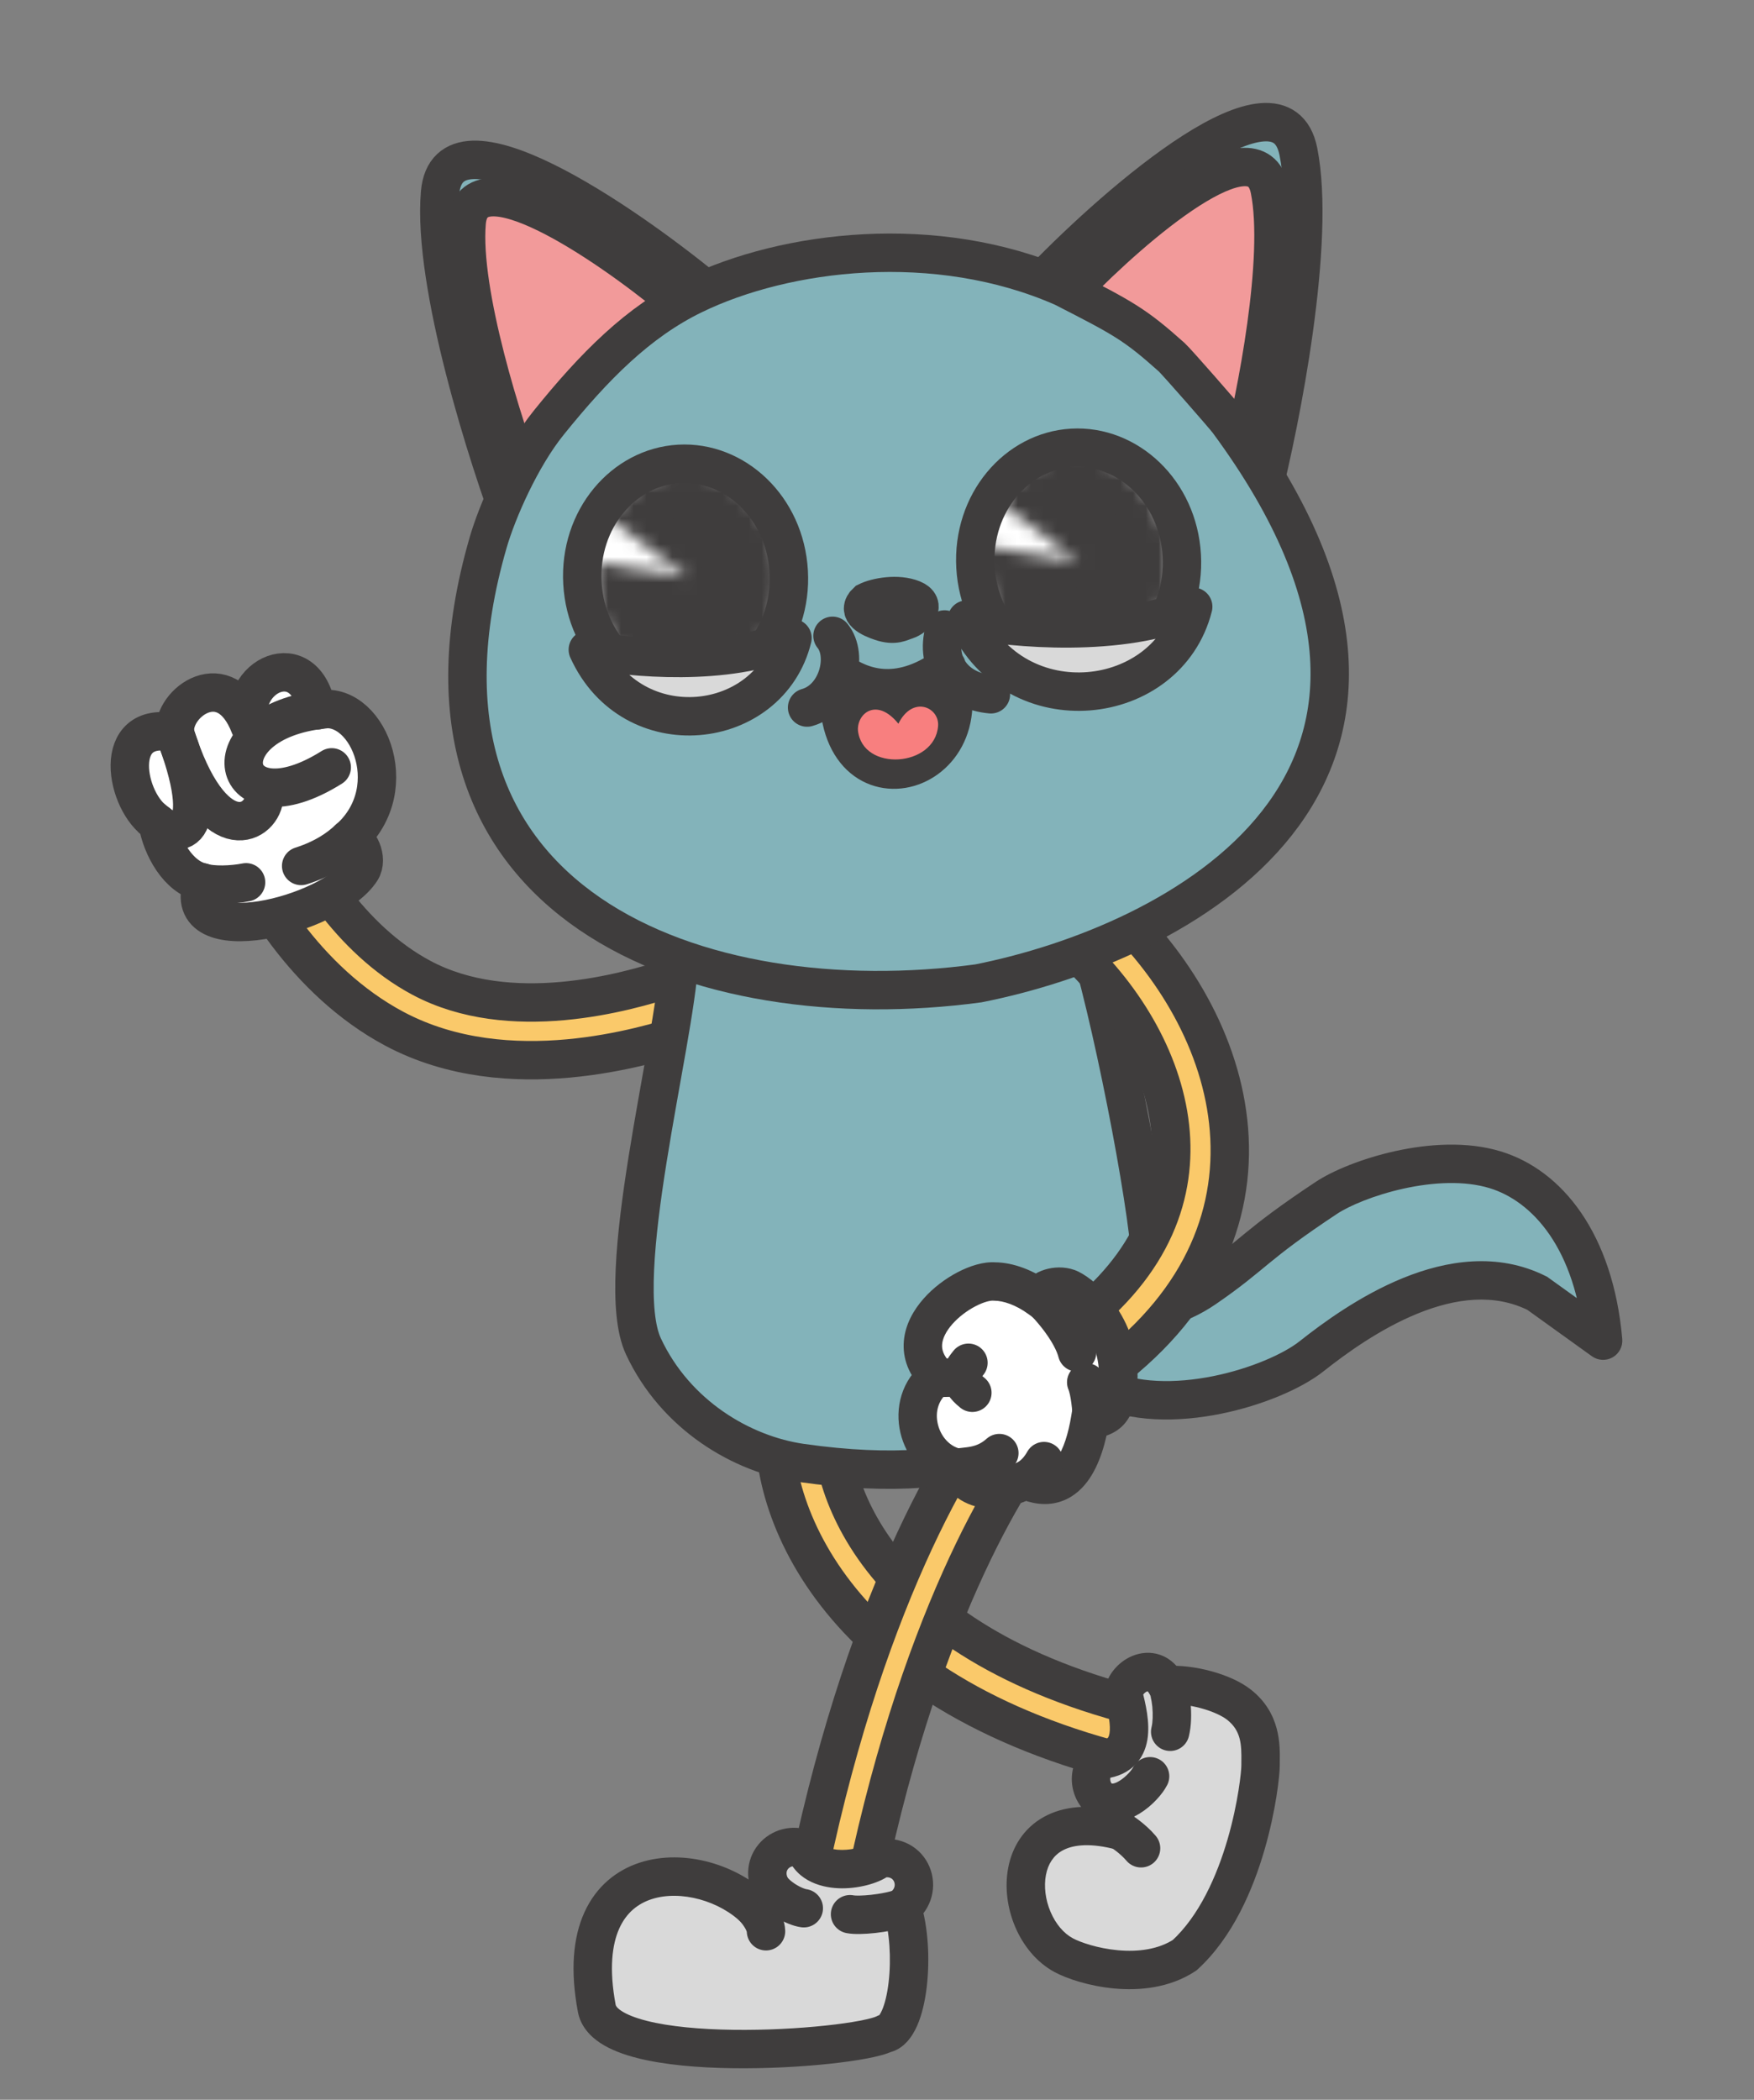 <svg width="137" height="164" viewBox="0 0 137 164" fill="none" xmlns="http://www.w3.org/2000/svg">
<rect x="0" y="0" width="137" height="164" fill="#808080" stroke="none"/>
<path d="M94.125 100.614C89.886 103.527 85.799 102.292 83.372 100.176C80.285 100.05 73.837 104.771 79.117 104.986C80.897 105.059 81.845 106.335 85.869 108.299C91.188 110.895 99.54 108.227 102.433 105.937C105.998 103.113 113.614 97.774 120.069 101.011L125.216 104.71C124.533 96.934 120.855 92.602 116.781 91.362C112.161 89.955 105.863 92.059 103.612 93.549C97.916 97.32 98 97.952 94.125 100.614Z" fill="#83B3BA"/>
<path d="M83.372 100.176L84.358 99.045L83.96 98.699L83.433 98.677L83.372 100.176ZM94.125 100.614L93.276 99.378L94.125 100.614ZM103.612 93.549L102.784 92.298L102.784 92.298L103.612 93.549ZM116.781 91.362L116.345 92.797L116.781 91.362ZM125.216 104.71L124.34 105.928C124.816 106.27 125.448 106.303 125.958 106.013C126.467 105.723 126.761 105.163 126.71 104.579L125.216 104.71ZM120.069 101.011L120.944 99.793L120.848 99.723L120.741 99.67L120.069 101.011ZM102.433 105.937L101.501 104.761L101.501 104.761L102.433 105.937ZM85.869 108.299L85.211 109.647L85.869 108.299ZM83.372 100.176L82.386 101.306C85.221 103.778 90.061 105.227 94.975 101.85L94.125 100.614L93.276 99.378C89.711 101.828 86.377 100.806 84.358 99.045L83.372 100.176ZM94.125 100.614L94.975 101.85C96.974 100.477 97.972 99.61 99.136 98.658C100.274 97.726 101.636 96.656 104.44 94.8L103.612 93.549L102.784 92.298C99.892 94.213 98.448 95.344 97.235 96.337C96.048 97.309 95.151 98.089 93.276 99.378L94.125 100.614ZM103.612 93.549L104.44 94.8C105.37 94.184 107.321 93.343 109.631 92.834C111.941 92.325 114.382 92.199 116.345 92.797L116.781 91.362L117.218 89.927C114.561 89.118 111.543 89.341 108.985 89.904C106.428 90.468 104.105 91.424 102.784 92.298L103.612 93.549ZM116.781 91.362L116.345 92.797C119.658 93.805 123.074 97.469 123.721 104.841L125.216 104.71L126.71 104.579C125.992 96.398 122.053 91.399 117.218 89.927L116.781 91.362ZM125.216 104.71L126.091 103.492L120.944 99.793L120.069 101.011L119.194 102.229L124.34 105.928L125.216 104.71ZM120.069 101.011L120.741 99.67C116.965 97.776 112.952 98.45 109.603 99.811C106.245 101.176 103.316 103.324 101.501 104.761L102.433 105.937L103.364 107.113C105.115 105.726 107.777 103.792 110.732 102.591C113.696 101.386 116.718 101.009 119.397 102.352L120.069 101.011ZM102.433 105.937L101.501 104.761C100.298 105.714 97.731 106.881 94.764 107.48C91.794 108.079 88.76 108.041 86.527 106.951L85.869 108.299L85.211 109.647C88.296 111.153 92.098 111.079 95.357 110.421C98.619 109.762 101.674 108.45 103.364 107.113L102.433 105.937ZM85.869 108.299L86.527 106.951C84.587 106.004 83.419 105.241 82.419 104.645C81.432 104.056 80.471 103.54 79.178 103.487L79.117 104.986L79.056 106.485C79.543 106.505 79.946 106.663 80.883 107.222C81.809 107.773 83.126 108.63 85.211 109.647L85.869 108.299ZM79.117 104.986L79.178 103.487C78.606 103.464 78.354 103.382 78.287 103.351C78.256 103.337 78.521 103.466 78.594 103.845C78.649 104.136 78.523 104.259 78.609 104.119C78.679 104.004 78.834 103.814 79.104 103.573C79.64 103.096 80.435 102.589 81.275 102.213C82.144 101.824 82.877 101.657 83.311 101.675L83.372 100.176L83.433 98.677C82.324 98.632 81.092 99.008 80.049 99.475C78.977 99.955 77.911 100.619 77.109 101.333C76.711 101.688 76.327 102.099 76.049 102.554C75.787 102.983 75.501 103.645 75.647 104.407C75.809 105.257 76.413 105.79 77.028 106.074C77.607 106.342 78.308 106.455 79.056 106.485L79.117 104.986Z" fill="#3F3D3D"/>
<path fill-rule="evenodd" clip-rule="evenodd" d="M62.954 108.537C64.194 108.638 65.117 109.726 65.015 110.966C64.601 116.014 68.569 129.264 91.982 134.02C93.202 134.267 93.99 135.457 93.742 136.676C93.494 137.896 92.305 138.683 91.085 138.436C65.947 133.329 59.884 118.405 60.524 110.598C60.626 109.358 61.713 108.435 62.954 108.537Z" fill="#FAC96A" stroke="#3F3D3D" stroke-width="3" stroke-linecap="round"/>
<path fill-rule="evenodd" clip-rule="evenodd" d="M87.757 132.388C88.293 134.478 88.867 137.246 85.885 137.45C84.705 138.523 85.097 140.616 86.994 141.059L86.945 141.206L87.231 142.921C78.377 140.798 78.78 150.392 83.086 152.707C84.629 153.537 89.306 154.827 92.531 152.707C97.415 148.238 98.458 139.059 98.458 137.899C98.458 137.797 98.459 137.69 98.46 137.581C98.473 136.286 98.492 134.501 96.784 133.149C95.563 132.182 92.985 131.477 91.123 131.62C90.014 129.526 87.757 131.052 87.757 132.388Z" fill="#D9D9D9"/>
<path d="M85.885 137.45L85.783 135.953L85.262 135.989L84.876 136.34L85.885 137.45ZM87.757 132.388H86.257V132.578L86.304 132.761L87.757 132.388ZM86.994 141.059L88.418 141.53L88.934 139.972L87.335 139.598L86.994 141.059ZM86.945 141.206L85.521 140.734L85.404 141.087L85.465 141.452L86.945 141.206ZM87.231 142.921L86.881 144.379L89.082 144.907L88.71 142.674L87.231 142.921ZM83.086 152.707L83.796 151.386H83.796L83.086 152.707ZM92.531 152.707L93.355 153.961L93.455 153.895L93.544 153.814L92.531 152.707ZM98.46 137.581L96.96 137.565V137.565L98.46 137.581ZM96.784 133.149L95.853 134.325L95.853 134.325L96.784 133.149ZM91.123 131.62L89.797 132.322L90.257 133.19L91.237 133.115L91.123 131.62ZM85.885 137.45L85.987 138.946C86.963 138.88 87.84 138.588 88.513 137.983C89.191 137.374 89.5 136.596 89.62 135.871C89.842 134.529 89.464 133.006 89.209 132.015L87.757 132.388L86.304 132.761C86.586 133.86 86.762 134.766 86.66 135.381C86.618 135.635 86.546 135.718 86.509 135.751C86.468 135.787 86.298 135.918 85.783 135.953L85.885 137.45ZM86.994 141.059L87.335 139.598C86.92 139.501 86.78 139.276 86.736 139.109C86.683 138.906 86.741 138.699 86.894 138.559L85.885 137.45L84.876 136.34C82.791 138.236 83.593 141.804 86.653 142.519L86.994 141.059ZM86.994 141.059L85.57 140.587L85.521 140.734L86.945 141.206L88.369 141.677L88.418 141.53L86.994 141.059ZM86.945 141.206L85.465 141.452L85.751 143.167L87.231 142.921L88.71 142.674L88.425 140.959L86.945 141.206ZM87.231 142.921L87.581 141.462C85.136 140.876 83.084 141.04 81.511 141.919C79.915 142.811 79.052 144.304 78.751 145.865C78.454 147.403 78.684 149.055 79.291 150.488C79.897 151.918 80.933 153.252 82.376 154.028L83.086 152.707L83.796 151.386C83.086 151.004 82.457 150.271 82.053 149.317C81.65 148.366 81.525 147.319 81.696 146.434C81.863 145.572 82.29 144.92 82.974 144.538C83.681 144.143 84.898 143.904 86.881 144.379L87.231 142.921ZM83.086 152.707L82.376 154.028C83.343 154.548 85.097 155.129 87.042 155.307C88.988 155.485 91.35 155.278 93.355 153.961L92.531 152.707L91.707 151.454C90.487 152.256 88.898 152.464 87.314 152.319C85.729 152.175 84.372 151.696 83.796 151.386L83.086 152.707ZM92.531 152.707L93.544 153.814C96.29 151.301 97.869 147.571 98.766 144.481C99.667 141.38 99.958 138.652 99.958 137.899H98.458H96.958C96.958 138.306 96.727 140.748 95.886 143.644C95.041 146.55 93.657 149.644 91.519 151.601L92.531 152.707ZM98.458 137.899H99.958C99.958 137.806 99.959 137.708 99.96 137.596L98.46 137.581L96.96 137.565C96.959 137.673 96.958 137.788 96.958 137.899H98.458ZM98.46 137.581L99.96 137.596C99.973 136.325 100.047 133.818 97.715 131.973L96.784 133.149L95.853 134.325C96.937 135.183 96.974 136.248 96.96 137.565L98.46 137.581ZM96.784 133.149L97.715 131.973C96.884 131.314 95.719 130.827 94.586 130.521C93.438 130.209 92.152 130.037 91.008 130.124L91.123 131.62L91.237 133.115C91.956 133.06 92.89 133.169 93.801 133.416C94.729 133.667 95.463 134.016 95.853 134.325L96.784 133.149ZM87.757 132.388H89.257C89.257 132.466 89.233 132.432 89.316 132.323C89.394 132.222 89.501 132.143 89.59 132.107C89.671 132.074 89.672 132.098 89.627 132.082C89.57 132.062 89.657 132.058 89.797 132.322L91.123 131.62L92.448 130.918C92.034 130.135 91.423 129.536 90.631 129.255C89.851 128.978 89.079 129.075 88.457 129.329C87.843 129.579 87.317 130.002 86.937 130.497C86.562 130.984 86.257 131.642 86.257 132.388H87.757Z" fill="#3F3D3D"/>
<path d="M85.788 140.402C87.325 141.672 89.396 139.601 89.83 138.732" stroke="#3F3D3D" stroke-width="3" stroke-linecap="round"/>
<path d="M87.368 142.927C87.546 142.959 88.504 143.618 89.125 144.355" stroke="#3F3D3D" stroke-width="3" stroke-linecap="round"/>
<path d="M89.945 134.894C89.744 135.697 90.233 136.512 91.037 136.713C91.841 136.914 92.655 136.425 92.856 135.621L91.401 135.257L89.945 134.894ZM91.1 131.616L89.917 132.539C89.802 132.391 89.825 132.337 89.886 132.578C89.931 132.757 89.975 133.008 90.004 133.302C90.063 133.915 90.038 134.522 89.945 134.894L91.401 135.257L92.856 135.621C93.064 134.79 93.067 133.805 92.99 133.012C92.95 132.603 92.884 132.197 92.793 131.839C92.718 131.542 92.576 131.069 92.282 130.693L91.1 131.616Z" fill="#3F3D3D"/>
<path fill-rule="evenodd" clip-rule="evenodd" d="M81.603 108.726C82.517 109.57 82.575 110.995 81.732 111.91C78.883 114.999 71.486 127.066 67.237 148.857C66.999 150.079 65.816 150.876 64.594 150.638C63.373 150.399 62.576 149.216 62.814 147.995C67.16 125.708 74.816 112.762 78.419 108.855C79.263 107.94 80.688 107.882 81.603 108.726Z" fill="#FAC96A" stroke="#3F3D3D" stroke-width="3" stroke-linecap="round"/>
<path fill-rule="evenodd" clip-rule="evenodd" d="M70.453 148.988C71.536 152.281 71.004 158.486 69.085 158.847C66.596 160.056 47.48 161.467 46.614 156.863C44.342 144.799 54.893 144.93 59.078 149.203L60.41 147.742C59.013 145.667 60.953 143.638 62.885 144.431C63.766 146.74 67.747 146.019 68.702 145.169C71.232 144.693 72.3 147.623 70.453 148.988Z" fill="#D9D9D9"/>
<path d="M70.453 148.988L69.562 147.782L68.689 148.426L69.028 149.457L70.453 148.988ZM69.085 158.847L68.808 157.373L68.61 157.41L68.43 157.498L69.085 158.847ZM46.614 156.863L48.088 156.586L46.614 156.863ZM59.078 149.203L58.007 150.252L59.117 151.387L60.187 150.213L59.078 149.203ZM60.41 147.742L61.518 148.752L62.312 147.882L61.654 146.904L60.41 147.742ZM62.885 144.431L64.287 143.896L64.055 143.289L63.454 143.043L62.885 144.431ZM68.702 145.169L68.425 143.695L68.016 143.772L67.705 144.048L68.702 145.169ZM70.453 148.988L69.028 149.457C69.483 150.839 69.625 152.982 69.405 154.841C69.296 155.764 69.109 156.514 68.889 157.01C68.628 157.599 68.516 157.428 68.808 157.373L69.085 158.847L69.363 160.321C70.614 160.085 71.287 159.003 71.632 158.224C72.018 157.352 72.256 156.278 72.384 155.193C72.64 153.036 72.506 150.43 71.878 148.519L70.453 148.988ZM69.085 158.847L68.43 157.498C68.315 157.553 67.92 157.679 67.16 157.824C66.448 157.96 65.537 158.091 64.486 158.203C62.386 158.428 59.797 158.57 57.262 158.535C54.708 158.5 52.295 158.286 50.51 157.832C49.613 157.604 48.963 157.337 48.547 157.065C48.137 156.796 48.094 156.62 48.088 156.586L46.614 156.863L45.139 157.141C45.35 158.258 46.094 159.045 46.904 159.575C47.71 160.102 48.715 160.471 49.771 160.739C51.891 161.278 54.575 161.499 57.22 161.535C59.884 161.572 62.594 161.423 64.805 161.186C65.911 161.068 66.907 160.926 67.721 160.771C68.486 160.625 69.233 160.443 69.741 160.196L69.085 158.847ZM46.614 156.863L48.088 156.586C47.556 153.76 47.813 151.844 48.38 150.597C48.929 149.388 49.824 148.682 50.891 148.332C53.163 147.589 56.265 148.474 58.007 150.252L59.078 149.203L60.15 148.153C57.707 145.659 53.441 144.342 49.958 145.481C48.149 146.073 46.57 147.329 45.649 149.355C44.745 151.343 44.536 153.935 45.139 157.141L46.614 156.863ZM59.078 149.203L60.187 150.213L61.518 148.752L60.41 147.742L59.301 146.731L57.969 148.192L59.078 149.203ZM60.41 147.742L61.654 146.904C61.462 146.619 61.431 146.409 61.435 146.288C61.439 146.161 61.483 146.054 61.555 145.967C61.699 145.793 61.973 145.678 62.316 145.818L62.885 144.431L63.454 143.043C61.865 142.391 60.203 142.894 59.243 144.055C58.242 145.265 58.118 147.024 59.165 148.58L60.41 147.742ZM62.885 144.431L61.484 144.965C62.267 147.019 64.348 147.482 65.763 147.484C66.528 147.486 67.284 147.365 67.932 147.178C68.537 147.002 69.216 146.72 69.7 146.289L68.702 145.169L67.705 144.048C67.712 144.043 67.534 144.169 67.097 144.296C66.702 144.41 66.229 144.485 65.768 144.484C64.734 144.483 64.384 144.152 64.287 143.896L62.885 144.431ZM68.702 145.169L68.98 146.643C69.308 146.581 69.496 146.642 69.594 146.695C69.7 146.752 69.784 146.844 69.835 146.966C69.935 147.205 69.902 147.53 69.562 147.782L70.453 148.988L71.344 150.195C72.851 149.081 73.208 147.259 72.603 145.81C71.976 144.308 70.38 143.327 68.425 143.695L68.702 145.169Z" fill="#3F3D3D"/>
<path d="M66.394 149.506C67.106 149.651 69.218 149.448 70.373 149.036" stroke="#3F3D3D" stroke-width="3" stroke-linecap="round"/>
<path d="M58.732 148.865C59.086 149.202 59.801 150.068 59.83 150.837" stroke="#3F3D3D" stroke-width="3" stroke-linecap="round"/>
<path d="M60.166 147.338C60.67 148.165 62.024 148.935 62.781 149.038" stroke="#3F3D3D" stroke-width="3" stroke-linecap="round"/>
<path fill-rule="evenodd" clip-rule="evenodd" d="M19.745 62.758C20.922 62.354 22.203 62.98 22.608 64.157C23.628 67.129 27.249 73.356 32.931 76.378C36.359 78.203 40.332 78.513 43.973 78.182C47.596 77.853 50.688 76.91 52.241 76.419C53.428 76.043 54.694 76.701 55.069 77.887C55.444 79.073 54.787 80.339 53.601 80.715C51.975 81.229 48.505 82.296 44.38 82.67C40.274 83.043 35.312 82.75 30.814 80.356C23.812 76.631 19.604 69.282 18.346 65.621C17.942 64.444 18.568 63.163 19.745 62.758Z" fill="#FAC96A" stroke="#3F3D3D" stroke-width="3" stroke-linecap="round"/>
<path d="M28.211 67.969C28.781 67.07 28.055 65.512 27.283 65.489C31.739 61.484 28.513 54.398 24.759 55.485C23.851 50.188 18.434 52.826 19.522 56.731C17.617 51.762 13.397 54.904 13.675 57.233C8.585 56.148 9.791 62.706 12.308 64.269C12.625 66.157 13.91 68.529 15.817 68.918C13.887 74.475 25.941 71.546 28.211 67.969Z" fill="white" stroke="#3F3D3D" stroke-width="3" stroke-linecap="round" stroke-linejoin="round"/>
<path d="M11.934 63.982C13.411 65.473 16.87 66.057 13.764 57.595" stroke="#3F3D3D" stroke-width="3" stroke-linecap="round"/>
<path d="M20.626 62.398C20.333 64.49 16.549 66.395 13.685 57.345M25.314 55.402C15.944 56.367 17.822 65.019 25.911 59.933" stroke="#3F3D3D" stroke-width="3" stroke-linecap="round"/>
<path d="M27.258 65.494C26.456 66.272 25.263 67.083 23.523 67.634" stroke="#3F3D3D" stroke-width="3" stroke-linecap="round"/>
<path d="M15.768 68.909C16.59 69.18 18.119 69.129 19.219 68.911" stroke="#3F3D3D" stroke-width="3" stroke-linecap="round"/>
<path d="M50.259 105.163C47.76 99.814 52.695 81.578 53.053 74.969L85.087 73.826C87.203 81.027 90.003 95.852 89.91 99.371C89.793 103.77 86.509 110.561 78.64 113.355C74.852 114.7 69.854 115.293 62.609 114.262C57.935 113.598 52.758 110.512 50.259 105.163Z" fill="#83B3BA" stroke="#3F3D3D" stroke-width="3"/>
<path fill-rule="evenodd" clip-rule="evenodd" d="M91.466 88.981C91.206 83.705 88.29 78.426 84.122 74.432C83.2 73.549 83.151 72.102 84.013 71.2C84.876 70.299 86.322 70.284 87.244 71.167C92.032 75.755 95.699 82.1 96.031 88.863C96.371 95.773 93.209 102.695 85.159 108.19C84.128 108.894 82.702 108.615 81.974 107.568C81.246 106.52 81.491 105.1 82.522 104.396C89.481 99.645 91.718 94.111 91.466 88.981Z" fill="#FAC96A" stroke="#3F3D3D" stroke-width="3" stroke-linecap="round"/>
<path fill-rule="evenodd" clip-rule="evenodd" d="M81.136 101.231C81.536 100.57 82.767 100.274 83.577 100.668C84.632 101.181 87.718 103.77 87.318 108.315C87.132 110.42 86.3 110.631 85.426 110.853C85.347 110.873 85.267 110.893 85.188 110.915L85.152 110.829C84.69 113.632 83.469 117.126 80.074 115.598C78.996 116.129 76.262 117.325 74.6 114.596C71.72 113.875 70.459 109.604 73.189 107.51C69.701 104.03 75.357 99.925 77.668 100.089C78.784 100.097 80.046 100.571 81.218 101.426L81.136 101.231Z" fill="white"/>
<path d="M83.577 100.668L82.921 102.017L83.577 100.668ZM81.136 101.231L79.852 100.455L79.458 101.107L79.752 101.81L81.136 101.231ZM87.318 108.315L85.823 108.183L87.318 108.315ZM85.426 110.853L85.794 112.307L85.794 112.307L85.426 110.853ZM85.188 110.915L83.804 111.494L84.312 112.708L85.583 112.362L85.188 110.915ZM85.152 110.829L86.536 110.25L84.521 105.434L83.672 110.585L85.152 110.829ZM80.074 115.598L80.69 114.23L80.045 113.94L79.411 114.252L80.074 115.598ZM74.6 114.596L75.882 113.816L75.562 113.291L74.965 113.141L74.6 114.596ZM73.189 107.51L74.102 108.7L75.46 107.657L74.248 106.448L73.189 107.51ZM77.668 100.089L77.562 101.585L77.61 101.588L77.658 101.589L77.668 100.089ZM81.218 101.426L80.333 102.638L84.679 105.812L82.602 100.847L81.218 101.426ZM83.577 100.668L84.233 99.319C83.45 98.938 82.573 98.927 81.861 99.093C81.175 99.254 80.335 99.656 79.852 100.455L81.136 101.231L82.42 102.007C82.371 102.088 82.332 102.102 82.364 102.083C82.393 102.065 82.454 102.036 82.544 102.015C82.633 101.994 82.723 101.987 82.8 101.993C82.879 101.999 82.917 102.015 82.921 102.017L83.577 100.668ZM87.318 108.315L88.812 108.446C89.046 105.787 88.255 103.668 87.241 102.147C86.254 100.667 85.022 99.703 84.233 99.319L83.577 100.668L82.921 102.017C83.187 102.146 84.025 102.732 84.745 103.812C85.437 104.849 85.989 106.298 85.823 108.183L87.318 108.315ZM85.426 110.853L85.794 112.307C86.177 112.21 87.019 112.029 87.695 111.346C88.39 110.645 88.705 109.657 88.812 108.446L87.318 108.315L85.823 108.183C85.785 108.621 85.718 108.89 85.659 109.049C85.631 109.127 85.606 109.173 85.59 109.199C85.575 109.224 85.566 109.233 85.565 109.234C85.56 109.239 85.549 109.274 85.057 109.399L85.426 110.853ZM85.188 110.915L85.583 112.362C85.647 112.344 85.713 112.327 85.794 112.307L85.426 110.853L85.057 109.399C84.98 109.418 84.888 109.442 84.793 109.467L85.188 110.915ZM85.152 110.829L83.768 111.408L83.804 111.494L85.188 110.915L86.572 110.336L86.536 110.25L85.152 110.829ZM80.074 115.598L79.459 116.966C80.535 117.45 81.603 117.607 82.614 117.343C83.621 117.08 84.369 116.452 84.906 115.747C85.931 114.403 86.395 112.512 86.632 111.073L85.152 110.829L83.672 110.585C83.447 111.948 83.07 113.206 82.52 113.928C82.27 114.256 82.047 114.39 81.856 114.44C81.668 114.489 81.311 114.51 80.69 114.23L80.074 115.598ZM74.6 114.596L73.319 115.376C74.454 117.239 76.079 117.855 77.592 117.819C78.97 117.787 80.176 117.22 80.737 116.944L80.074 115.598L79.411 114.252C78.894 114.507 78.195 114.804 77.521 114.82C76.981 114.833 76.409 114.682 75.882 113.816L74.6 114.596ZM73.189 107.51L72.276 106.32C70.37 107.782 69.884 110.013 70.331 111.912C70.768 113.769 72.151 115.529 74.236 116.051L74.6 114.596L74.965 113.141C74.169 112.942 73.482 112.206 73.251 111.224C73.03 110.284 73.278 109.332 74.102 108.7L73.189 107.51ZM77.668 100.089L77.774 98.593C76.795 98.523 75.715 98.889 74.811 99.359C73.865 99.851 72.897 100.567 72.127 101.442C71.366 102.308 70.711 103.432 70.598 104.729C70.479 106.094 70.982 107.427 72.129 108.572L73.189 107.51L74.248 106.448C73.652 105.853 73.554 105.367 73.587 104.989C73.625 104.543 73.874 103.999 74.38 103.423C74.878 102.857 75.54 102.361 76.195 102.021C76.892 101.658 77.386 101.572 77.562 101.585L77.668 100.089ZM81.218 101.426L82.103 100.215C80.751 99.228 79.189 98.599 77.679 98.589L77.668 100.089L77.658 101.589C78.378 101.594 79.341 101.913 80.333 102.638L81.218 101.426ZM81.136 101.231L79.752 101.81L79.834 102.005L81.218 101.426L82.602 100.847L82.52 100.652L81.136 101.231Z" fill="#3F3D3D"/>
<path d="M74.562 114.678C75.41 114.475 76.733 114.678 78.056 113.491" stroke="#3F3D3D" stroke-width="3" stroke-linecap="round"/>
<path d="M79.36 115.922C80.061 115.651 80.88 115.305 81.545 114.117" stroke="#3F3D3D" stroke-width="3" stroke-linecap="round"/>
<path d="M73.118 107.621L75.111 107.581M75.642 106.437C75.088 107.125 74.672 107.757 75.948 108.779" stroke="#3F3D3D" stroke-width="3" stroke-linecap="round"/>
<path d="M81.144 101.249C82.105 102.119 83.724 104.053 84.129 105.625" stroke="#3F3D3D" stroke-width="3" stroke-linecap="round"/>
<path d="M85.282 110.709C85.26 110.087 85.14 108.667 84.841 107.961" stroke="#3F3D3D" stroke-width="3" stroke-linecap="round"/>
<path d="M101.41 11.825C100.002 4.826 87.556 15.559 81.509 21.8C78.842 26.574 91.719 35.227 98.491 38.957C100.051 32.829 102.817 18.824 101.41 11.825Z" fill="#83B3BA" stroke="#3F3D3D" stroke-width="3" stroke-linecap="round" stroke-linejoin="round"/>
<path d="M99.172 14.799C98.091 9.425 88.534 17.666 83.891 22.459C81.843 26.124 91.731 32.769 96.931 35.633C98.128 30.927 100.253 20.174 99.172 14.799Z" fill="#F29A9A" stroke="#3F3D3D" stroke-width="3" stroke-linecap="round" stroke-linejoin="round"/>
<path d="M34.372 15.066C34.98 7.953 48.558 17.212 55.271 22.731C58.46 27.174 46.641 37.225 40.333 41.695C38.093 35.782 33.763 22.179 34.372 15.066Z" fill="#83B3BA" stroke="#3F3D3D" stroke-width="3" stroke-linecap="round" stroke-linejoin="round"/>
<path d="M36.449 17.383C36.917 11.921 47.343 19.031 52.497 23.269C54.946 26.68 45.871 34.397 41.027 37.83C39.306 33.29 35.982 22.845 36.449 17.383Z" fill="#F29A9A" stroke="#3F3D3D" stroke-width="3" stroke-linecap="round" stroke-linejoin="round"/>
<path d="M76.419 76.804C91.775 73.76 116.741 61.119 95.922 32.906C95.623 32.501 91.878 28.221 91.513 27.895C88.626 25.317 87.759 24.858 83.032 22.439C73.094 18.07 61.341 19.547 54.166 23.035C49.848 25.134 46.426 28.593 42.851 33.026C40.694 35.702 38.846 39.896 38.129 42.372C29.879 70.873 54.771 79.722 76.419 76.804Z" fill="#83B3BA" stroke="#3F3D3D" stroke-width="3"/>
<path d="M65.616 52.519C67.162 53.579 70.011 54.86 73.915 52.066C73.923 52.06 73.932 52.054 73.94 52.047C73.965 52.118 73.989 52.188 74.012 52.257C76.97 61.176 64.281 64.072 65.616 52.519Z" fill="#3F3D3D"/>
<path d="M65.025 49.66C66.282 51.185 65.462 54.583 63.04 55.261M73.777 49.164C72.973 52.023 74.731 53.983 77.397 54.226M65.616 52.519C67.165 53.581 70.023 54.865 73.94 52.047C77.169 61.13 64.271 64.162 65.616 52.519Z" stroke="#3F3D3D" stroke-width="3" stroke-linecap="round" stroke-linejoin="round"/>
<path d="M70.17 56.524C68.49 54.444 66.936 55.707 67.012 57.046C67.353 60.307 73.034 59.939 73.272 56.692C73.378 55.248 71.292 54.273 70.17 56.524Z" fill="#F87F7F"/>
<path d="M71.274 46.794C70.121 46.33 68.468 46.615 67.71 46.995C66.865 47.767 68.002 48.279 68.82 48.554C69.91 48.92 70.371 48.56 70.787 48.443C71.502 48.202 72.427 47.258 71.274 46.794Z" fill="#3F3D3D" stroke="#3F3D3D" stroke-width="3"/>
<path d="M83.747 34.976C88.084 34.731 92.021 38.372 92.305 43.385C92.589 48.398 89.088 52.461 84.751 52.706C80.414 52.952 76.476 49.31 76.192 44.297C75.909 39.284 79.41 35.221 83.747 34.976Z" fill="white" stroke="#3F3D3D" stroke-width="3"/>
<mask id="path-40-inside-1_7_161" fill="white">
<path d="M78.1 39.266C79.063 37.586 80.541 36.379 82.25 35.876C83.959 35.372 85.78 35.608 87.366 36.537C88.951 37.467 90.191 39.025 90.847 40.915C91.503 42.804 91.53 44.893 90.923 46.782C90.316 48.672 89.117 50.229 87.556 51.158C85.995 52.086 84.179 52.321 82.457 51.817C80.735 51.312 79.226 50.105 78.219 48.424C77.211 46.743 76.776 44.708 76.995 42.705L84.149 43.847L78.1 39.266Z"/>
</mask>
<path d="M78.1 39.266C79.063 37.586 80.541 36.379 82.25 35.876C83.959 35.372 85.78 35.608 87.366 36.537C88.951 37.467 90.191 39.025 90.847 40.915C91.503 42.804 91.53 44.893 90.923 46.782C90.316 48.672 89.117 50.229 87.556 51.158C85.995 52.086 84.179 52.321 82.457 51.817C80.735 51.312 79.226 50.105 78.219 48.424C77.211 46.743 76.776 44.708 76.995 42.705L84.149 43.847L78.1 39.266Z" fill="#3F3D3D" stroke="#3F3D3D" stroke-width="6" mask="url(#path-40-inside-1_7_161)"/>
<path d="M75.516 48.388C79.081 49.088 87.608 49.868 93.198 47.387C91.186 55.349 79.344 56.696 75.516 48.388Z" fill="#D9D9D9" stroke="#3F3D3D" stroke-width="3" stroke-linecap="round" stroke-linejoin="round"/>
<path d="M53.047 36.228C57.384 35.983 61.321 39.624 61.605 44.637C61.889 49.65 58.388 53.713 54.051 53.959C49.714 54.204 45.776 50.562 45.492 45.549C45.209 40.536 48.71 36.474 53.047 36.228Z" fill="white" stroke="#3F3D3D" stroke-width="3"/>
<mask id="path-43-inside-2_7_161" fill="white">
<path d="M47.611 40.506C48.578 38.826 50.062 37.619 51.778 37.115C53.494 36.611 55.322 36.846 56.913 37.775C58.505 38.705 59.749 40.263 60.407 42.152C61.065 44.041 61.092 46.13 60.482 48.02C59.872 49.909 58.669 51.467 57.101 52.396C55.533 53.325 53.711 53.56 51.982 53.056C50.254 52.552 48.739 51.345 47.728 49.664C46.717 47.984 46.28 45.948 46.501 43.945L53.683 45.086L47.611 40.506Z"/>
</mask>
<path d="M47.611 40.506C48.578 38.826 50.062 37.619 51.778 37.115C53.494 36.611 55.322 36.846 56.913 37.775C58.505 38.705 59.749 40.263 60.407 42.152C61.065 44.041 61.092 46.13 60.482 48.02C59.872 49.909 58.669 51.467 57.101 52.396C55.533 53.325 53.711 53.56 51.982 53.056C50.254 52.552 48.739 51.345 47.728 49.664C46.717 47.984 46.28 45.948 46.501 43.945L53.683 45.086L47.611 40.506Z" fill="#3F3D3D" stroke="#3F3D3D" stroke-width="6" mask="url(#path-43-inside-2_7_161)"/>
<path d="M45.913 50.742C49.136 51.391 56.847 52.12 61.898 49.837C60.087 57.178 49.382 58.408 45.913 50.742Z" fill="#D9D9D9" stroke="#3F3D3D" stroke-width="3" stroke-linecap="round" stroke-linejoin="round"/>
</svg>

